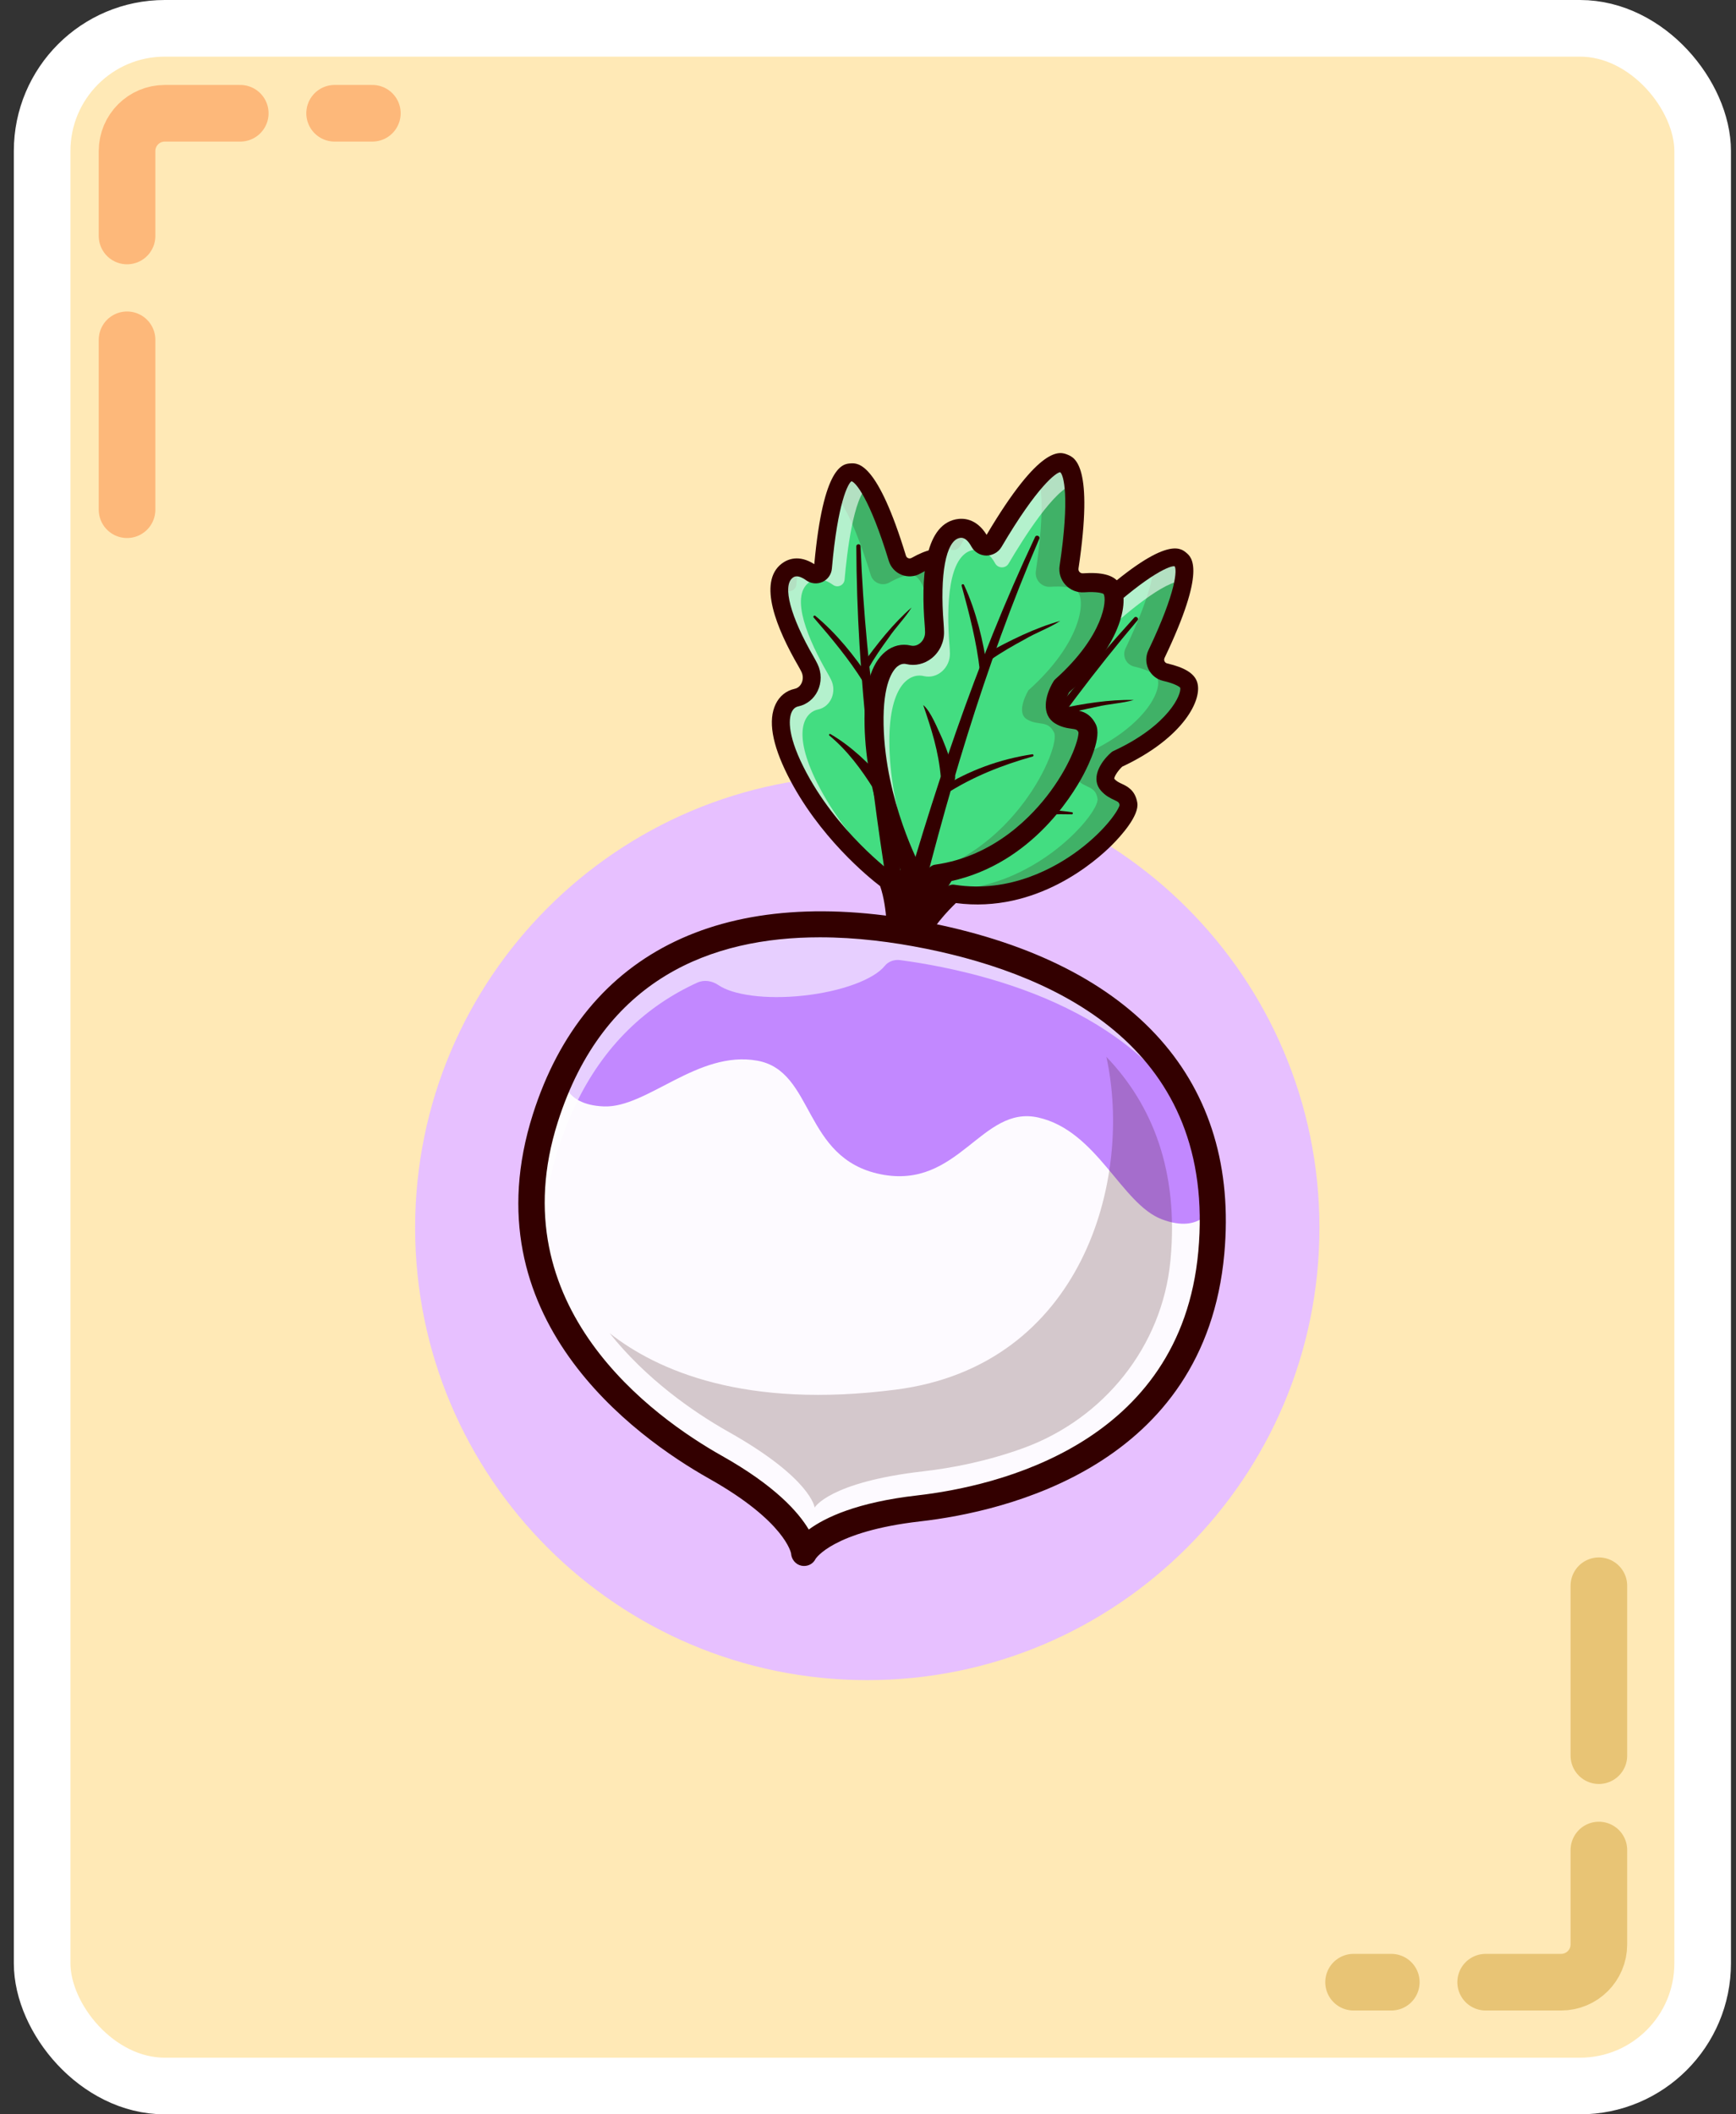 <svg width="92" height="112" viewBox="0 0 92 112" fill="none" xmlns="http://www.w3.org/2000/svg">
<rect x="0" y="0" width="92" height="112" fill="#333333" stroke="none"/>
<rect x="2.233" y="1.5" width="88" height="109" rx="6.5" fill="#FFE9B6"/>
<rect x="2.233" y="1.5" width="88" height="109" rx="6.5" stroke="white" stroke-width="3"/>
<path d="M12.733 6H8.733C7.629 6 6.733 6.895 6.733 8V12.5" stroke="#FA6E21" stroke-opacity="0.4" stroke-width="3" stroke-linecap="round" stroke-linejoin="bevel"/>
<path d="M19.733 6H17.733" stroke="#FA6E21" stroke-opacity="0.4" stroke-width="3" stroke-linecap="round" stroke-linejoin="bevel"/>
<path d="M6.733 27L6.733 18" stroke="#FA6E21" stroke-opacity="0.4" stroke-width="3" stroke-linecap="round" stroke-linejoin="bevel"/>
<path d="M78.733 105L82.733 105C83.838 105 84.733 104.105 84.733 103L84.733 98" stroke="#E8C475" stroke-width="3" stroke-linecap="round" stroke-linejoin="bevel"/>
<path d="M71.733 105L73.733 105" stroke="#E8C475" stroke-width="3" stroke-linecap="round" stroke-linejoin="bevel"/>
<path d="M84.733 84L84.733 93" stroke="#E8C475" stroke-width="3" stroke-linecap="round" stroke-linejoin="bevel"/>
<g clip-path="url(#clip0_14_2340)">
<path d="M45.962 89C59.196 89 69.924 78.272 69.924 65.038C69.924 51.804 59.196 41.076 45.962 41.076C32.728 41.076 22 51.804 22 65.038C22 78.272 32.728 89 45.962 89Z" fill="#E7C0FF"/>
<path d="M48.162 46.215C48.162 46.215 47.951 48.12 48.471 49.603L47.486 49.849C47.486 49.849 47.539 47.925 47.041 46.646C47.041 46.646 43.944 44.401 42.16 40.844C40.821 38.176 41.463 37.114 42.209 36.954C42.893 36.807 43.209 36.009 42.899 35.382C42.845 35.272 42.781 35.155 42.709 35.031C41.711 33.309 40.707 30.995 41.722 30.228C42.156 29.9 42.641 30.096 43.002 30.355C43.247 30.531 43.587 30.375 43.613 30.075C43.752 28.485 44.16 25.074 45.109 25.021C46.034 24.968 47.085 28.029 47.556 29.574C47.683 29.99 48.163 30.182 48.542 29.968C49.012 29.704 49.59 29.457 49.902 29.619C50.485 29.922 51.104 31.918 49.775 35.088C49.775 35.088 49.642 36.354 50.318 36.428C50.994 36.502 51.263 35.997 51.83 36.442C52.481 36.951 52.676 43.236 48.163 46.216L48.162 46.215Z" fill="#43DD81"/>
<g opacity="0.2">
<path d="M41.591 31.246C41.835 31.421 42.176 31.266 42.202 30.966C42.224 30.706 42.255 30.397 42.293 30.062C42.102 30.046 41.907 30.087 41.721 30.228C41.464 30.422 41.337 30.716 41.306 31.073C41.407 31.123 41.502 31.182 41.591 31.245V31.246Z" fill="#330000"/>
</g>
<g opacity="0.2">
<path d="M51.83 36.442C51.262 35.997 50.993 36.501 50.317 36.428C49.642 36.354 49.774 35.088 49.774 35.088C51.103 31.919 50.484 29.921 49.901 29.619C49.589 29.458 49.011 29.704 48.541 29.968C48.162 30.182 47.682 29.989 47.555 29.573C47.085 28.029 46.034 24.968 45.108 25.02C44.754 25.04 44.475 25.529 44.258 26.214C45.017 27.017 45.767 29.226 46.145 30.463C46.272 30.879 46.751 31.072 47.131 30.858C47.601 30.594 48.178 30.347 48.491 30.509C49.074 30.811 49.692 32.807 48.363 35.978C48.363 35.978 48.231 37.244 48.907 37.318C49.582 37.391 49.852 36.887 50.419 37.332C51.051 37.827 51.252 43.783 47.112 46.85C47.533 48.12 47.486 49.849 47.486 49.849L48.47 49.603C47.951 48.12 48.162 46.215 48.162 46.215C52.675 43.235 52.48 36.951 51.83 36.441V36.442Z" fill="#330000"/>
</g>
<g opacity="0.6">
<path d="M48.471 49.603C48.193 48.812 48.124 47.902 48.121 47.224C47.685 46.894 44.945 44.739 43.306 41.472C41.967 38.804 42.609 37.741 43.355 37.582C44.039 37.435 44.354 36.637 44.044 36.01C43.99 35.9 43.927 35.782 43.855 35.658C42.857 33.936 41.852 31.623 42.867 30.856C43.302 30.528 43.787 30.724 44.148 30.983C44.392 31.159 44.733 31.003 44.759 30.703C44.885 29.265 45.23 26.336 45.998 25.751C45.704 25.296 45.4 25.003 45.109 25.02C44.16 25.074 43.752 28.485 43.613 30.075C43.587 30.374 43.246 30.53 43.002 30.354C42.641 30.095 42.157 29.898 41.722 30.227C40.707 30.993 41.712 33.307 42.709 35.03C42.781 35.154 42.845 35.271 42.899 35.381C43.209 36.008 42.893 36.807 42.209 36.953C41.464 37.113 40.821 38.175 42.16 40.843C43.944 44.4 47.041 46.645 47.041 46.645C47.539 47.925 47.486 49.848 47.486 49.848L48.471 49.602V49.603Z" fill="white"/>
</g>
<path d="M47.476 49.731C46.285 42.856 45.405 35.921 45.381 28.939C45.38 28.802 45.604 28.787 45.607 28.937C45.87 35.868 46.988 42.764 48.405 49.54C48.537 50.158 47.603 50.361 47.476 49.73V49.731Z" fill="#330000"/>
<path d="M45.683 35.224C46.461 34.136 47.331 33.03 48.31 32.18C47.979 32.72 47.462 33.236 47.095 33.784C46.706 34.315 46.325 34.865 46.011 35.424C45.882 35.649 45.541 35.442 45.683 35.224Z" fill="#330000"/>
<path d="M45.753 36.133C44.992 34.912 44.062 33.802 43.12 32.712C43.072 32.658 43.15 32.575 43.207 32.622C44.338 33.559 45.257 34.715 46.079 35.931C46.218 36.141 45.881 36.352 45.753 36.133Z" fill="#330000"/>
<path d="M46.527 42.236C47.402 40.855 48.559 39.684 49.906 38.777C49.931 38.76 49.967 38.767 49.983 38.793C49.999 38.816 49.994 38.848 49.973 38.866C49.677 39.134 49.376 39.395 49.094 39.676C48.255 40.505 47.474 41.424 46.859 42.428C46.735 42.652 46.394 42.458 46.526 42.237L46.527 42.236Z" fill="#330000"/>
<path d="M46.296 41.792C45.654 40.763 44.901 39.746 43.954 38.965C43.907 38.931 43.957 38.854 44.008 38.884C45.112 39.528 46.03 40.418 46.877 41.378C47.006 41.529 46.989 41.754 46.84 41.883C46.674 42.029 46.406 41.984 46.297 41.792H46.296Z" fill="#330000"/>
<path d="M47.486 50.323C47.379 50.323 47.275 50.287 47.19 50.219C47.074 50.126 47.009 49.984 47.013 49.836C47.013 49.818 47.053 48.114 46.644 46.941C46.044 46.482 43.375 44.322 41.736 41.056C40.911 39.412 40.698 38.148 41.106 37.3C41.311 36.872 41.667 36.585 42.11 36.489C42.326 36.443 42.432 36.283 42.476 36.192C42.567 36.004 42.566 35.78 42.474 35.591C42.423 35.489 42.365 35.382 42.299 35.267C41.183 33.341 40.127 30.838 41.435 29.85C41.726 29.631 42.326 29.355 43.154 29.885C43.633 24.629 44.684 24.569 45.082 24.547C45.468 24.524 46.495 24.465 48.01 29.435C48.035 29.517 48.096 29.552 48.13 29.566C48.164 29.58 48.234 29.597 48.309 29.554C49.128 29.094 49.703 28.98 50.121 29.197C50.988 29.646 51.619 31.862 50.241 35.2C50.219 35.543 50.289 35.899 50.368 35.956C50.546 35.975 50.677 35.933 50.843 35.88C51.14 35.788 51.589 35.648 52.123 36.067C52.669 36.494 52.669 37.973 52.645 38.588C52.594 39.828 52.153 44.008 48.618 46.478C48.583 46.997 48.539 48.36 48.92 49.444C48.964 49.57 48.954 49.709 48.89 49.826C48.827 49.943 48.717 50.028 48.588 50.061L47.604 50.306C47.566 50.316 47.527 50.32 47.489 50.32L47.486 50.323ZM42.224 30.53C42.109 30.53 42.042 30.579 42.007 30.607C41.453 31.026 41.889 32.669 43.12 34.793C43.197 34.927 43.265 35.054 43.323 35.172C43.545 35.621 43.547 36.157 43.33 36.606C43.126 37.027 42.753 37.323 42.307 37.419C42.154 37.451 42.038 37.55 41.96 37.712C41.836 37.97 41.649 38.771 42.583 40.631C44.291 44.037 47.288 46.24 47.318 46.263C47.391 46.316 47.448 46.389 47.481 46.474C47.543 46.634 47.597 46.802 47.645 46.974C47.652 46.51 47.686 46.195 47.69 46.164C47.706 46.024 47.782 45.898 47.9 45.82C50.411 44.163 51.246 41.485 51.522 40.036C51.854 38.288 51.653 37.037 51.511 36.796C51.389 36.705 51.353 36.716 51.123 36.788C50.918 36.852 50.636 36.939 50.265 36.899C49.474 36.812 49.211 35.903 49.302 35.039C49.306 34.992 49.318 34.948 49.336 34.905C50.596 31.899 49.958 30.201 49.682 30.039C49.636 30.029 49.352 30.056 48.774 30.381C48.468 30.554 48.105 30.578 47.777 30.447C47.451 30.316 47.205 30.049 47.102 29.712C46.083 26.368 45.33 25.533 45.126 25.494C44.962 25.578 44.395 26.578 44.086 30.117C44.059 30.43 43.873 30.694 43.588 30.825C43.307 30.953 42.976 30.922 42.725 30.741C42.499 30.577 42.337 30.53 42.224 30.53Z" fill="#330000"/>
<path d="M50.502 47.335C50.502 47.335 49.06 48.598 48.442 50.043L47.551 49.56C47.551 49.56 48.888 48.177 49.384 46.896C49.384 46.896 48.615 43.15 49.7 39.321C50.513 36.449 51.703 36.099 52.362 36.484C52.966 36.837 53.737 36.462 53.932 35.79C53.967 35.672 53.999 35.544 54.03 35.403C54.456 33.459 55.277 31.074 56.542 31.193C57.085 31.244 57.31 31.715 57.401 32.151C57.463 32.445 57.82 32.561 58.041 32.357C59.217 31.278 61.821 29.037 62.557 29.637C63.275 30.223 61.984 33.191 61.289 34.648C61.102 35.041 61.326 35.506 61.75 35.604C62.275 35.727 62.867 35.935 62.989 36.265C63.215 36.881 62.324 38.772 59.203 40.213C59.203 40.213 58.252 41.058 58.7 41.569C59.149 42.08 59.688 41.889 59.807 42.6C59.942 43.416 55.844 48.184 50.503 47.335H50.502Z" fill="#43DD81"/>
<g opacity="0.2">
<path d="M55.76 31.856C55.821 32.15 56.178 32.266 56.399 32.062C56.592 31.886 56.823 31.678 57.077 31.457C56.946 31.316 56.774 31.216 56.542 31.193C56.221 31.163 55.93 31.294 55.666 31.537C55.707 31.641 55.738 31.75 55.76 31.856H55.76Z" fill="#330000"/>
</g>
<g opacity="0.2">
<path d="M59.806 42.6C59.687 41.889 59.148 42.08 58.7 41.569C58.251 41.059 59.202 40.213 59.202 40.213C62.323 38.772 63.214 36.881 62.988 36.265C62.866 35.935 62.274 35.727 61.749 35.604C61.325 35.505 61.101 35.041 61.288 34.648C61.983 33.191 63.274 30.223 62.556 29.637C62.282 29.413 61.746 29.585 61.122 29.944C61.141 31.049 60.203 33.185 59.646 34.352C59.459 34.745 59.684 35.211 60.107 35.309C60.632 35.431 61.225 35.639 61.346 35.969C61.573 36.586 60.681 38.477 57.561 39.918C57.561 39.918 56.609 40.762 57.058 41.273C57.507 41.783 58.046 41.593 58.164 42.305C58.296 43.098 54.425 47.626 49.3 47.096C48.752 48.317 47.551 49.56 47.551 49.56L48.442 50.043C49.06 48.598 50.502 47.335 50.502 47.335C55.843 48.184 59.941 43.416 59.806 42.6Z" fill="#330000"/>
</g>
<g opacity="0.6">
<path d="M48.442 50.043C48.772 49.272 49.335 48.556 49.789 48.053C49.691 47.515 49.124 44.076 50.121 40.559C50.934 37.686 52.124 37.337 52.783 37.722C53.386 38.075 54.158 37.7 54.353 37.028C54.387 36.91 54.42 36.782 54.451 36.641C54.877 34.697 55.698 32.312 56.963 32.431C57.506 32.482 57.73 32.953 57.822 33.389C57.883 33.683 58.241 33.798 58.462 33.595C59.525 32.618 61.757 30.691 62.718 30.777C62.809 30.243 62.782 29.822 62.556 29.637C61.82 29.037 59.216 31.278 58.04 32.357C57.819 32.561 57.462 32.445 57.4 32.151C57.309 31.715 57.084 31.244 56.541 31.193C55.275 31.074 54.455 33.459 54.029 35.403C53.998 35.544 53.966 35.672 53.931 35.79C53.736 36.462 52.965 36.837 52.361 36.484C51.703 36.099 50.512 36.449 49.699 39.321C48.614 43.15 49.383 46.896 49.383 46.896C48.887 48.177 47.55 49.56 47.55 49.56L48.441 50.043H48.442Z" fill="white"/>
</g>
<path d="M47.623 49.467C51.385 43.591 55.418 37.88 60.112 32.714C60.204 32.612 60.379 32.752 60.28 32.864C55.795 38.156 51.966 43.998 48.437 49.954C48.116 50.499 47.29 50.018 47.623 49.467H47.623Z" fill="#330000"/>
<path d="M56.093 37.553C57.402 37.276 58.79 37.047 60.086 37.08C59.477 37.255 58.747 37.286 58.105 37.444C57.46 37.574 56.808 37.722 56.199 37.922C55.951 38.002 55.84 37.618 56.093 37.553Z" fill="#330000"/>
<path d="M55.532 38.271C55.795 36.857 55.857 35.41 55.899 33.969C55.9 33.897 56.014 33.888 56.024 33.962C56.227 35.417 56.124 36.89 55.91 38.341C55.866 38.591 55.483 38.522 55.533 38.27L55.532 38.271Z" fill="#330000"/>
<path d="M51.983 43.296C53.561 42.868 55.204 42.785 56.811 43.025C56.841 43.03 56.862 43.059 56.857 43.088C56.853 43.116 56.827 43.136 56.8 43.136C55.223 43.099 53.618 43.227 52.099 43.662C51.856 43.743 51.735 43.37 51.982 43.296H51.983Z" fill="#330000"/>
<path d="M52.112 42.813C52.387 41.602 52.374 40.283 52.332 39.09C52.829 40.227 52.81 41.635 52.82 42.901C52.813 43.099 52.649 43.254 52.452 43.248C52.23 43.243 52.063 43.03 52.113 42.813H52.112Z" fill="#330000"/>
<path d="M48.443 50.518C48.364 50.518 48.287 50.499 48.217 50.461L47.325 49.978C47.194 49.907 47.105 49.78 47.083 49.634C47.06 49.487 47.107 49.339 47.209 49.232C47.221 49.219 48.401 47.989 48.892 46.847C48.76 46.104 48.248 42.709 49.244 39.193C49.745 37.423 50.441 36.348 51.314 35.997C51.754 35.82 52.211 35.848 52.601 36.076C52.791 36.187 52.978 36.142 53.073 36.104C53.267 36.027 53.417 35.861 53.476 35.659C53.508 35.551 53.538 35.432 53.566 35.302C54.043 33.128 54.959 30.57 56.586 30.722C56.949 30.756 57.577 30.959 57.83 31.909C61.731 28.354 62.547 29.019 62.855 29.27C63.156 29.516 63.953 30.166 61.716 34.853C61.679 34.931 61.7 34.999 61.716 35.032C61.732 35.065 61.772 35.124 61.856 35.143C62.77 35.356 63.271 35.66 63.433 36.102C63.77 37.02 62.739 39.081 59.469 40.613C59.222 40.851 59.034 41.162 59.053 41.256C59.171 41.389 59.296 41.447 59.453 41.521C59.735 41.654 60.16 41.853 60.272 42.523C60.386 43.207 59.388 44.298 58.954 44.736C58.08 45.616 54.934 48.4 50.658 47.837C50.283 48.196 49.33 49.173 48.878 50.23C48.826 50.353 48.724 50.447 48.598 50.491C48.548 50.509 48.495 50.517 48.443 50.517V50.518ZM51.888 36.829C51.818 36.829 51.745 36.844 51.668 36.875C51.402 36.982 50.723 37.447 50.156 39.449C49.118 43.116 49.841 46.764 49.848 46.801C49.867 46.889 49.858 46.983 49.826 47.067C49.764 47.226 49.691 47.387 49.609 47.546C49.928 47.208 50.165 46.999 50.19 46.978C50.296 46.886 50.438 46.844 50.577 46.866C53.548 47.336 55.972 45.927 57.153 45.044C58.578 43.978 59.275 42.92 59.332 42.647C59.304 42.497 59.27 42.481 59.051 42.378C58.856 42.287 58.59 42.162 58.343 41.881C57.818 41.283 58.238 40.434 58.888 39.859C58.923 39.828 58.962 39.802 59.004 39.783C61.963 38.417 62.638 36.734 62.543 36.427C62.515 36.386 62.287 36.216 61.642 36.067C61.298 35.987 61.014 35.759 60.862 35.442C60.71 35.125 60.709 34.761 60.861 34.444C62.367 31.288 62.374 30.165 62.25 29.998C62.07 29.949 60.978 30.304 58.362 32.707C58.132 32.919 57.815 32.988 57.517 32.893C57.223 32.798 57.001 32.551 56.937 32.248C56.821 31.695 56.586 31.673 56.497 31.665C55.805 31.601 55.019 33.106 54.494 35.504C54.46 35.657 54.425 35.794 54.388 35.922C54.249 36.403 53.889 36.8 53.426 36.985C52.992 37.157 52.517 37.125 52.123 36.894C52.051 36.851 51.972 36.83 51.889 36.83L51.888 36.829Z" fill="#330000"/>
<path d="M49.631 46.303C49.631 46.303 48.557 48.036 48.378 49.698L47.32 49.484C47.32 49.484 48.25 47.661 48.357 46.204C48.357 46.204 46.41 42.632 46.322 38.4C46.256 35.225 47.358 34.499 48.148 34.686C48.872 34.858 49.539 34.236 49.528 33.492C49.526 33.362 49.52 33.221 49.507 33.068C49.336 30.958 49.428 28.277 50.753 28.005C51.321 27.888 51.696 28.297 51.925 28.713C52.078 28.992 52.478 28.999 52.639 28.724C53.499 27.26 55.451 24.171 56.386 24.552C57.3 24.925 56.91 28.345 56.655 30.044C56.587 30.502 56.959 30.905 57.422 30.873C57.993 30.834 58.661 30.861 58.887 31.159C59.309 31.716 58.99 33.917 56.264 36.353C56.264 36.353 55.559 37.508 56.174 37.888C56.788 38.267 57.278 37.906 57.619 38.593C58.01 39.379 55.326 45.504 49.629 46.303H49.631Z" fill="#43DD81"/>
<g opacity="0.2">
<path d="M50.163 28.923C50.317 29.203 50.717 29.209 50.878 28.934C51.019 28.695 51.189 28.411 51.379 28.107C51.203 28.005 50.996 27.955 50.753 28.005C50.418 28.074 50.162 28.298 49.969 28.627C50.042 28.72 50.108 28.821 50.163 28.922V28.923Z" fill="#330000"/>
</g>
<g opacity="0.2">
<path d="M57.621 38.593C57.28 37.906 56.791 38.267 56.175 37.888C55.561 37.508 56.266 36.353 56.266 36.353C58.992 33.917 59.311 31.716 58.889 31.159C58.663 30.861 57.995 30.834 57.423 30.873C56.962 30.905 56.589 30.502 56.657 30.044C56.91 28.346 57.3 24.925 56.388 24.552C56.039 24.41 55.548 24.751 55.026 25.311C55.389 26.428 55.1 28.893 54.896 30.254C54.828 30.712 55.2 31.115 55.662 31.083C56.234 31.044 56.902 31.071 57.128 31.369C57.549 31.926 57.23 34.127 54.505 36.563C54.505 36.563 53.8 37.718 54.414 38.098C55.029 38.477 55.519 38.115 55.86 38.803C56.241 39.568 53.711 45.379 48.333 46.433C48.156 47.844 47.321 49.483 47.321 49.483L48.379 49.697C48.558 48.035 49.632 46.302 49.632 46.302C55.328 45.503 58.013 39.379 57.622 38.592L57.621 38.593Z" fill="#330000"/>
</g>
<g opacity="0.6">
<path d="M48.378 49.697C48.473 48.81 48.823 47.906 49.129 47.253C48.861 46.737 47.216 43.415 47.135 39.528C47.068 36.353 48.171 35.627 48.96 35.814C49.684 35.986 50.352 35.364 50.341 34.62C50.339 34.489 50.332 34.349 50.319 34.196C50.148 32.086 50.241 29.405 51.566 29.132C52.133 29.016 52.508 29.425 52.737 29.84C52.891 30.12 53.29 30.127 53.452 29.852C54.23 28.527 55.901 25.873 56.905 25.661C56.831 25.09 56.673 24.67 56.385 24.552C55.45 24.171 53.499 27.26 52.638 28.724C52.476 28.999 52.078 28.992 51.924 28.713C51.695 28.297 51.32 27.888 50.752 28.005C49.428 28.277 49.335 30.958 49.506 33.068C49.518 33.22 49.525 33.362 49.527 33.492C49.538 34.236 48.871 34.859 48.147 34.686C47.358 34.499 46.255 35.225 46.321 38.4C46.409 42.632 48.356 46.204 48.356 46.204C48.25 47.661 47.319 49.484 47.319 49.484L48.377 49.698L48.378 49.697Z" fill="white"/>
</g>
<path d="M47.365 49.366C49.364 42.219 51.69 35.157 54.857 28.441C54.919 28.309 55.141 28.397 55.076 28.542C52.16 35.32 50.081 42.452 48.344 49.608C48.188 50.262 47.198 50.029 47.365 49.366Z" fill="#330000"/>
<path d="M52.275 34.614C53.52 33.925 54.86 33.259 56.189 32.891C55.625 33.258 54.892 33.517 54.288 33.877C53.673 34.209 53.054 34.563 52.497 34.957C52.27 35.115 52.037 34.759 52.275 34.615V34.614Z" fill="#330000"/>
<path d="M51.927 35.519C51.755 33.999 51.368 32.507 50.963 31.03C50.941 30.955 51.054 30.912 51.087 30.983C51.745 32.4 52.099 33.93 52.332 35.474C52.365 35.741 51.954 35.79 51.926 35.519H51.927Z" fill="#330000"/>
<path d="M49.88 41.734C51.352 40.808 52.997 40.211 54.705 39.956C54.738 39.951 54.768 39.974 54.772 40.006C54.777 40.036 54.757 40.064 54.73 40.072C53.114 40.525 51.521 41.154 50.112 42.069C49.891 42.227 49.651 41.885 49.88 41.733V41.734Z" fill="#330000"/>
<path d="M49.861 41.202C49.745 39.799 49.359 38.615 48.926 37.347C49.336 37.684 49.694 38.625 49.943 39.144C50.203 39.771 50.425 40.402 50.607 41.071C50.662 41.274 50.543 41.483 50.341 41.538C50.114 41.602 49.878 41.436 49.86 41.201L49.861 41.202Z" fill="#330000"/>
<path d="M48.378 50.202C48.344 50.202 48.311 50.198 48.278 50.191L47.221 49.978C47.066 49.946 46.935 49.844 46.866 49.703C46.798 49.561 46.799 49.395 46.871 49.254C46.879 49.237 47.697 47.619 47.841 46.305C47.474 45.591 45.898 42.296 45.818 38.41C45.776 36.454 46.151 35.144 46.929 34.515C47.322 34.198 47.796 34.084 48.263 34.196C48.493 34.25 48.667 34.144 48.752 34.077C48.926 33.938 49.026 33.722 49.024 33.5C49.022 33.379 49.015 33.249 49.004 33.109C48.813 30.749 48.943 27.862 50.651 27.511C51.031 27.434 51.733 27.443 52.286 28.331C55.148 23.503 56.185 23.925 56.578 24.086C56.959 24.242 57.972 24.656 57.155 30.118C57.142 30.209 57.184 30.27 57.211 30.299C57.238 30.328 57.294 30.376 57.388 30.37C58.383 30.3 58.988 30.457 59.29 30.855C59.918 31.684 59.511 34.1 56.661 36.676C56.484 36.995 56.389 37.369 56.438 37.46C56.599 37.558 56.745 37.578 56.928 37.604C57.256 37.651 57.751 37.722 58.073 38.369C58.401 39.029 57.726 40.449 57.421 41.029C56.805 42.196 54.471 46.008 49.946 46.764C49.677 47.247 49.011 48.537 48.88 49.751C48.865 49.892 48.791 50.021 48.677 50.104C48.59 50.167 48.485 50.201 48.379 50.201L48.378 50.202ZM47.914 35.164C47.793 35.164 47.676 35.21 47.563 35.3C47.326 35.491 46.78 36.175 46.826 38.39C46.91 42.442 48.78 45.928 48.799 45.962C48.844 46.047 48.866 46.143 48.858 46.24C48.846 46.422 48.82 46.609 48.788 46.795C49.007 46.352 49.183 46.066 49.201 46.037C49.279 45.909 49.411 45.823 49.56 45.803C52.729 45.359 54.756 43.169 55.682 41.904C56.8 40.377 57.18 39.084 57.153 38.787C57.078 38.643 57.037 38.638 56.784 38.601C56.557 38.569 56.246 38.525 55.909 38.316C55.189 37.871 55.353 36.877 55.833 36.089C55.859 36.047 55.891 36.009 55.927 35.977C58.511 33.666 58.675 31.745 58.483 31.463C58.441 31.429 58.159 31.327 57.454 31.376C57.082 31.401 56.721 31.258 56.467 30.983C56.213 30.708 56.099 30.339 56.155 29.968C56.705 26.291 56.363 25.146 56.185 25.014C55.989 25.019 54.987 25.721 53.072 28.979C52.903 29.266 52.582 29.429 52.271 29.43C51.941 29.425 51.639 29.243 51.481 28.955C51.191 28.429 50.945 28.48 50.852 28.498C50.128 28.646 49.797 30.424 50.007 33.027C50.02 33.192 50.027 33.344 50.029 33.485C50.038 34.017 49.795 34.532 49.381 34.864C48.993 35.175 48.499 35.29 48.028 35.178C47.989 35.169 47.951 35.164 47.912 35.164H47.914Z" fill="#330000"/>
<path d="M48.688 79.903C43.471 80.499 42.612 82.246 42.612 82.246C42.612 82.246 42.504 80.304 37.929 77.727C35.071 76.119 31.043 73.102 29.186 68.686C28.074 66.035 27.737 62.883 28.9 59.225C29.164 58.392 29.472 57.619 29.811 56.899C33.479 49.216 41.372 47.992 49.218 49.579C52.646 50.272 55.871 51.46 58.452 53.291C62.332 56.042 64.752 60.237 64.191 66.36C63.263 76.556 53.9 79.307 48.687 79.902L48.688 79.903Z" fill="#FDFAFF"/>
<path d="M49.219 49.579C41.372 47.992 33.48 49.217 29.812 56.899L29.815 56.903C29.815 56.903 29.717 58.524 32.005 58.609C34.296 58.695 36.974 55.626 40.126 56.185C43.182 56.725 42.52 61.363 46.666 62.202C50.814 63.04 52.005 58.51 55.031 59.199C58.152 59.908 59.428 63.776 61.572 64.588C63.713 65.398 64.252 63.866 64.252 63.866L64.255 63.863C63.861 55.358 57.065 51.164 49.218 49.578L49.219 49.579Z" fill="#C288FF"/>
<g opacity="0.2">
<path d="M62.026 66.791C61.59 71.322 58.504 75.157 54.226 76.711C52.318 77.404 50.441 77.767 48.927 77.939C43.93 78.511 43.173 79.859 43.173 79.859C43.173 79.859 43.003 78.323 38.621 75.855C36.699 74.774 34.227 73.03 32.309 70.623C34.821 72.595 39.472 74.654 47.514 73.606C57.323 72.323 60.061 62.546 58.633 55.983C61.084 58.54 62.46 62.034 62.035 66.698C62.032 66.728 62.029 66.759 62.026 66.79V66.791Z" fill="#330000"/>
</g>
<g opacity="0.6">
<path d="M58.453 53.292C55.872 51.461 52.647 50.273 49.219 49.58C41.372 47.993 33.48 49.218 29.812 56.9C29.473 57.619 29.165 58.393 28.901 59.226C27.738 62.883 28.075 66.036 29.188 68.686C29.287 68.923 29.396 69.155 29.508 69.384C28.694 66.94 28.55 64.103 29.577 60.872C29.841 60.039 30.149 59.266 30.489 58.547C32.014 55.351 34.271 53.276 36.951 52.053C37.321 51.885 37.74 51.955 38.075 52.184C38.841 52.709 40.575 52.953 42.55 52.743C44.614 52.524 46.319 51.875 46.889 51.164C47.082 50.925 47.399 50.819 47.703 50.859C48.431 50.956 49.164 51.078 49.895 51.226C53.323 51.919 56.549 53.108 59.129 54.939C61.004 56.268 62.533 57.939 63.555 59.996C62.615 57.161 60.805 54.959 58.453 53.292H58.453Z" fill="white"/>
</g>
<path d="M42.615 82.952C42.568 82.952 42.519 82.947 42.471 82.938C42.162 82.875 41.941 82.6 41.923 82.287C41.923 82.287 41.633 80.607 37.59 78.332C33.639 76.108 24.819 69.775 28.242 59.017C31.016 50.302 38.515 46.709 49.357 48.901C60.199 51.093 65.713 57.317 64.882 66.425C63.857 77.668 53.27 80.077 48.764 80.591C44.14 81.118 43.231 82.562 43.222 82.576C43.106 82.814 42.871 82.952 42.614 82.952H42.615ZM43.448 49.651C37.73 49.651 31.989 51.808 29.561 59.436C26.446 69.225 34.614 75.068 38.269 77.124C41.064 78.697 42.308 80.091 42.861 81.023C43.734 80.379 45.422 79.578 48.608 79.215C52.775 78.739 62.571 76.529 63.504 66.298C64.475 55.648 56.197 51.696 49.081 50.257C47.291 49.895 45.37 49.651 43.447 49.651L43.448 49.651Z" fill="#330000"/>
</g>
<defs>
<clipPath id="clip0_14_2340">
<rect width="47.924" height="65" fill="white" transform="translate(22 24)"/>
</clipPath>
</defs>
</svg>
